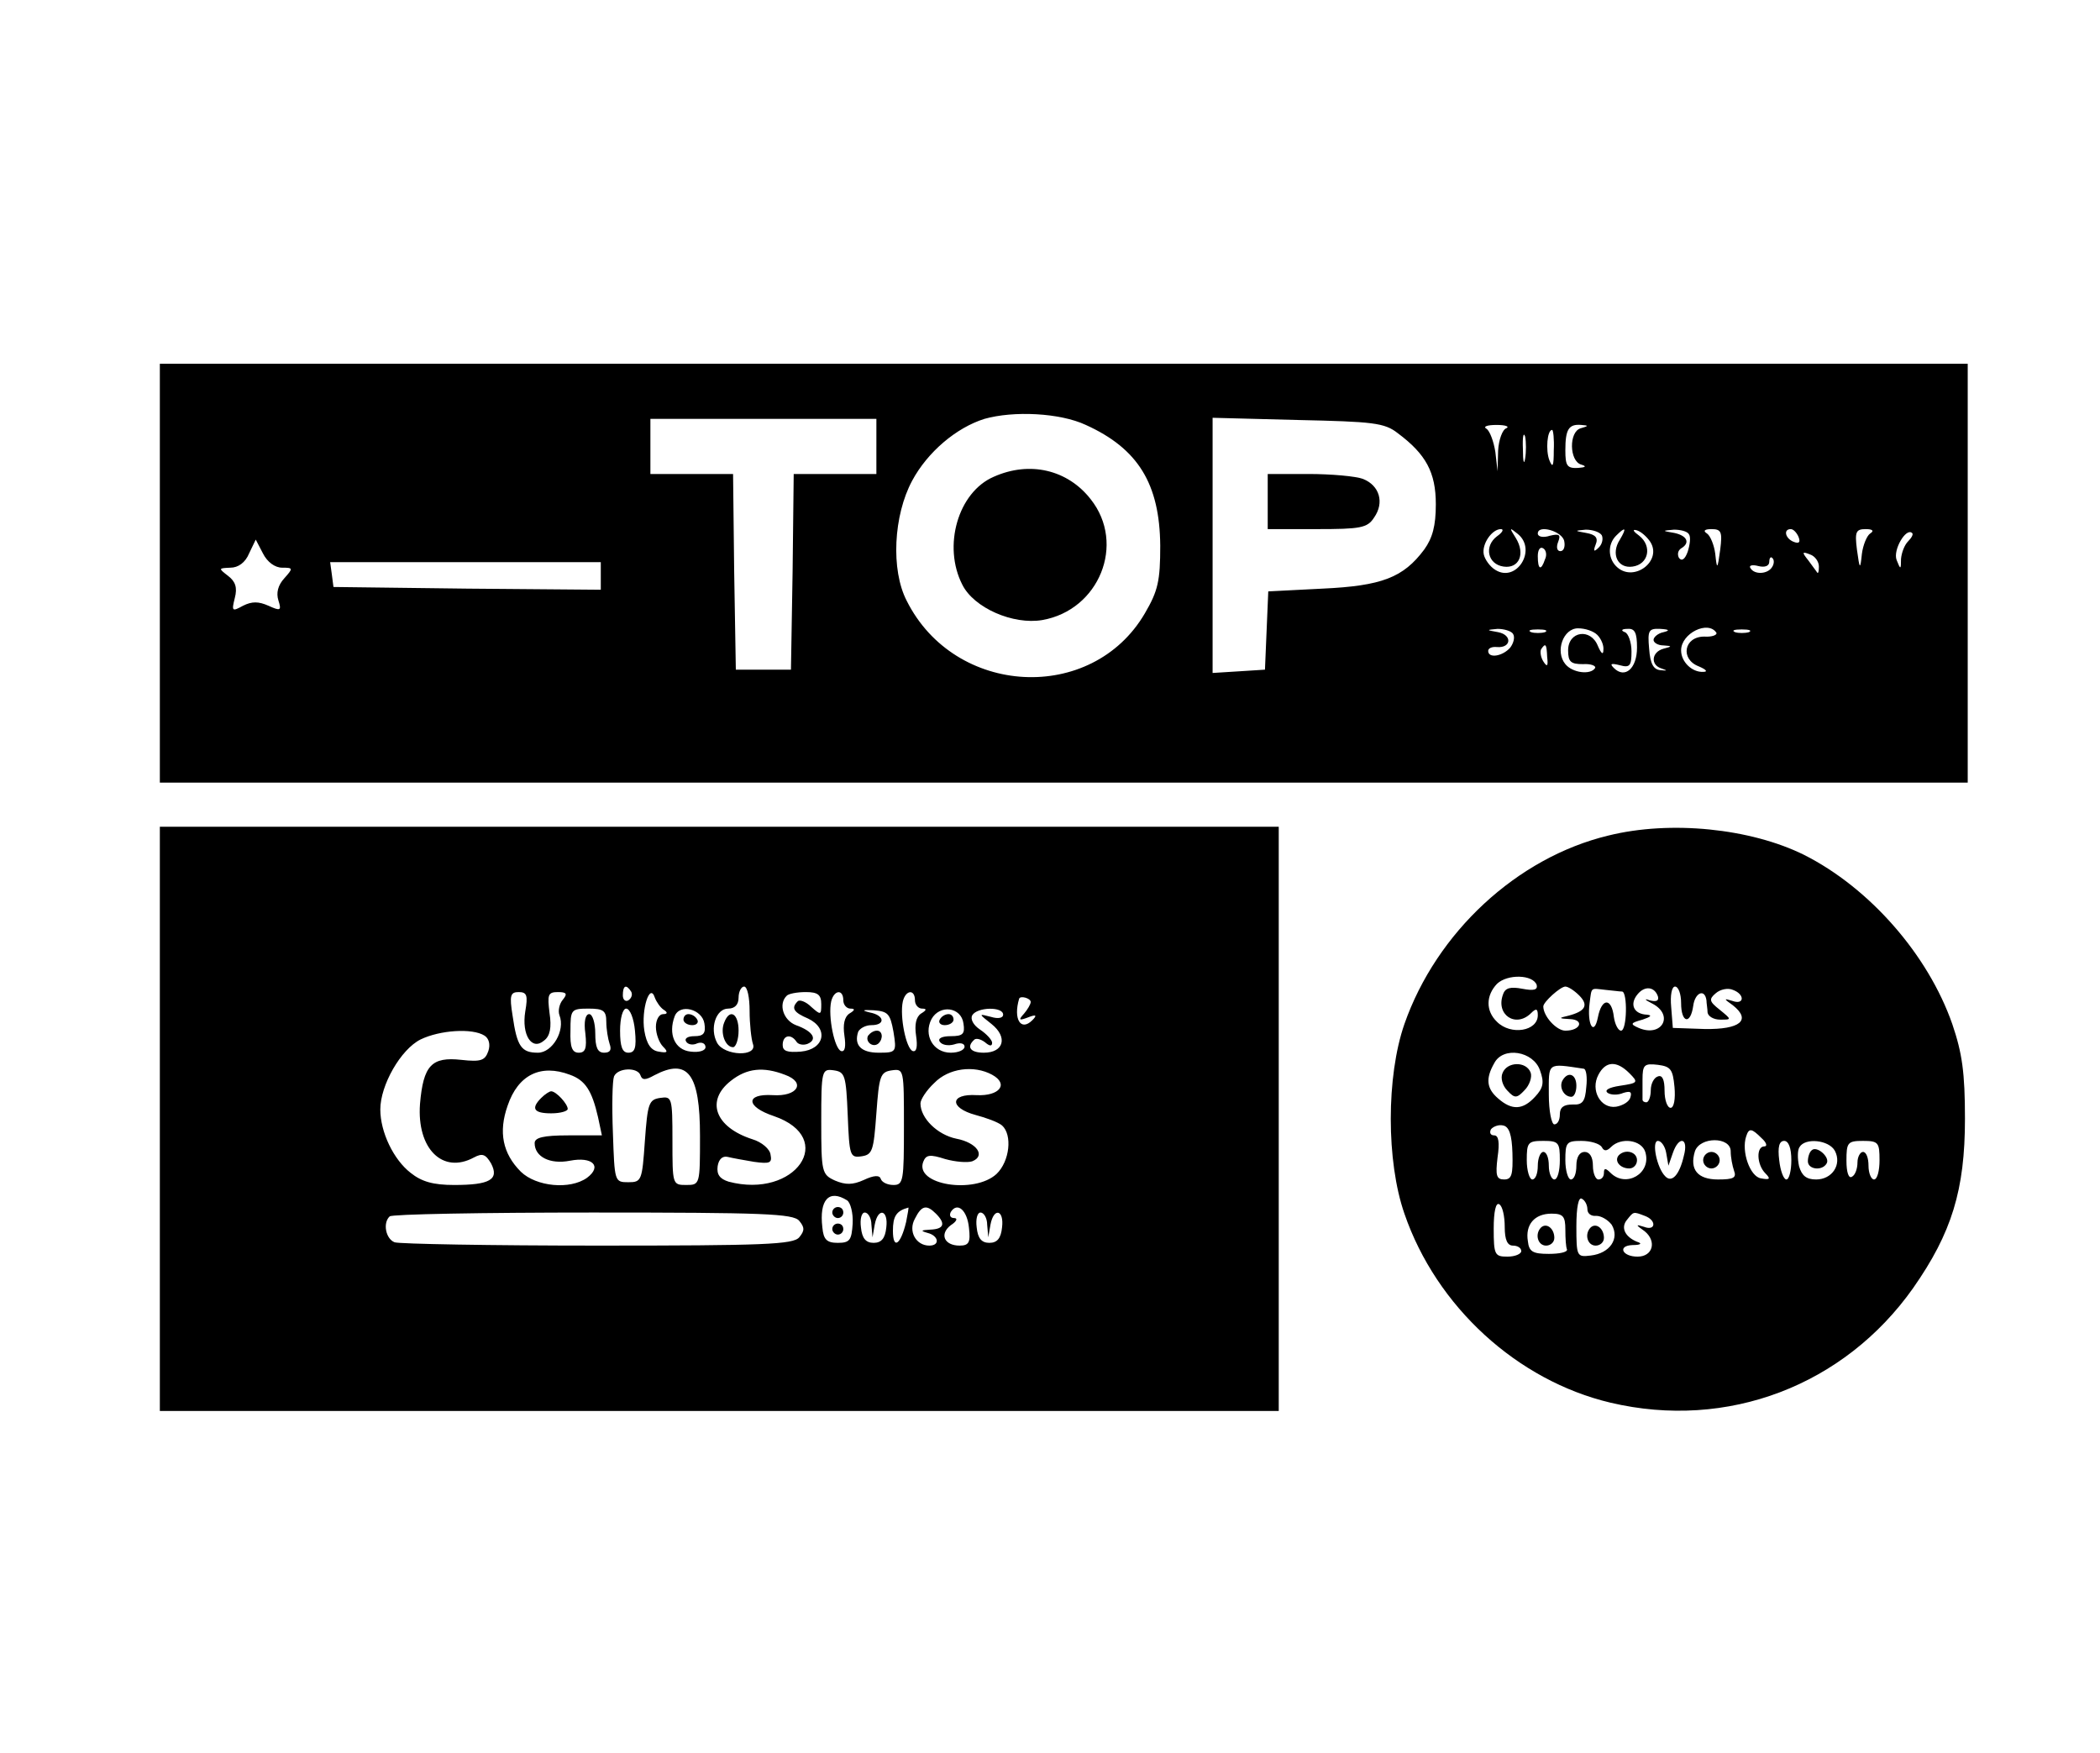 <?xml version="1.0" standalone="no"?>
<!DOCTYPE svg PUBLIC "-//W3C//DTD SVG 20010904//EN"
 "http://www.w3.org/TR/2001/REC-SVG-20010904/DTD/svg10.dtd">
<svg version="1.0" xmlns="http://www.w3.org/2000/svg"
 width="381pt" height="318pt" viewBox="0 0 381 318"
 preserveAspectRatio="xMidYMid meet">

<g transform="translate(0,318) scale(0.1,-0.1)"
fill="#000000" stroke="none">
<path d="M290 2140 l0 -380 1640 0 1640 0 0 380 0 380 -1640 0 -1640 0 0 -380z
m1680 269 c95 -43 134 -107 135 -219 0 -64 -4 -82 -28 -123 -96 -164 -345
-151 -432 23 -29 56 -24 155 10 218 28 52 80 96 131 112 53 15 137 11 184 -11z
m-380 -39 l0 -50 -75 0 -75 0 -2 -177 -3 -178 -50 0 -50 0 -3 178 -2 177 -75
0 -75 0 0 50 0 50 205 0 205 0 0 -50z m946 24 c51 -38 69 -71 69 -129 0 -39
-6 -61 -21 -82 -38 -51 -77 -66 -185 -71 l-98 -5 -3 -71 -3 -71 -47 -3 -48 -3
0 231 0 232 154 -4 c137 -3 158 -5 182 -24z m197 9 c-7 -2 -14 -21 -15 -41
l-1 -37 -4 35 c-3 19 -10 38 -16 42 -7 4 1 7 18 7 17 0 24 -3 18 -6z m135 0
c-22 -6 -21 -60 1 -66 10 -3 8 -5 -6 -6 -20 -1 -23 4 -23 32 0 38 6 48 29 46
14 -1 13 -2 -1 -6z m-101 -55 c-2 -13 -4 -5 -4 17 -1 22 1 32 4 23 2 -10 2
-28 0 -40z m52 15 c0 -29 -2 -33 -8 -18 -7 18 -4 55 5 55 2 0 4 -17 3 -37z
m-103 -156 c-24 -18 -17 -51 12 -55 28 -4 40 23 22 52 -12 19 -12 20 4 7 35
-29 -3 -89 -41 -65 -10 6 -19 19 -21 28 -4 19 15 46 31 46 6 0 3 -6 -7 -13z
m122 -9 c2 -10 -1 -18 -7 -18 -6 0 -8 7 -4 17 5 13 2 15 -15 11 -12 -4 -22 -2
-22 4 0 17 45 4 48 -14z m68 11 c3 -6 1 -16 -5 -22 -9 -9 -11 -8 -6 5 5 12 0
18 -17 21 -22 4 -22 4 -1 6 12 0 25 -4 29 -10z m33 -8 c-17 -26 -4 -53 23 -49
29 4 36 37 12 56 -11 8 -13 12 -5 10 8 -2 19 -12 25 -21 22 -34 -28 -73 -59
-47 -18 15 -19 42 -3 58 17 17 20 15 7 -7z m125 10 c4 -5 2 -19 -2 -32 -5 -14
-11 -18 -16 -11 -3 6 -2 13 4 17 17 10 11 23 -12 28 -23 4 -23 4 -1 6 12 0 24
-3 27 -8z m57 -28 c-5 -37 -6 -37 -9 -8 -2 16 -9 33 -15 37 -8 5 -4 8 8 8 18
0 20 -5 16 -37z m142 23 c4 -10 1 -13 -9 -9 -15 6 -19 23 -5 23 5 0 11 -7 14
-14z m130 6 c-6 -4 -13 -21 -15 -37 -3 -29 -4 -29 -9 8 -4 32 -2 37 16 37 12
0 16 -3 8 -8z m69 -14 c-7 -7 -12 -21 -13 -32 0 -20 -1 -20 -8 -2 -7 18 17 59
28 49 3 -2 -1 -9 -7 -15z m-2950 -48 c20 0 20 -1 4 -19 -12 -13 -15 -27 -11
-40 6 -19 4 -20 -18 -10 -18 8 -30 8 -46 0 -20 -11 -21 -10 -15 14 5 19 1 30
-12 40 -18 14 -18 14 4 15 14 0 27 9 34 26 l12 25 13 -25 c8 -16 22 -26 35
-26z m2291 15 c-7 -21 -13 -19 -13 6 0 11 4 18 10 14 5 -3 7 -12 3 -20z m497
-13 c0 -8 -1 -13 -3 -11 -1 2 -9 12 -16 22 -12 15 -12 17 3 11 9 -3 16 -13 16
-22z m-85 -1 c-8 -13 -32 -14 -39 -2 -4 5 3 7 14 4 12 -3 20 0 20 8 0 7 3 10
6 6 3 -3 3 -10 -1 -16z m-2125 -16 l0 -25 -242 2 -243 3 -3 23 -3 22 245 0
246 0 0 -25z m1655 -105 c4 -6 1 -17 -5 -25 -14 -16 -40 -20 -40 -6 0 5 7 8
16 7 26 -2 28 22 2 27 -22 4 -22 4 -1 6 12 0 25 -4 28 -9z m58 3 c-7 -2 -19
-2 -25 0 -7 3 -2 5 12 5 14 0 19 -2 13 -5z m95 -5 c7 -7 12 -19 11 -27 0 -10
-4 -7 -10 7 -13 33 -54 27 -54 -8 0 -21 5 -25 27 -25 14 1 24 -3 22 -7 -8 -13
-41 -9 -54 7 -19 23 -4 65 23 65 13 0 28 -5 35 -12z m72 -23 c0 -38 -22 -57
-42 -37 -8 8 -5 9 11 5 18 -5 21 -1 21 25 0 17 -6 33 -12 35 -8 3 -6 6 5 6 13
1 17 -7 17 -34z m48 28 c-10 -2 -18 -9 -18 -14 0 -5 8 -10 18 -10 16 -1 16 -2
0 -6 -22 -6 -24 -30 -3 -36 11 -4 10 -4 -2 -3 -13 1 -19 11 -21 39 -3 33 -1
37 20 36 17 -1 18 -3 6 -6z m96 -1 c2 -4 -8 -8 -22 -7 -37 0 -44 -41 -10 -54
14 -6 17 -10 8 -10 -20 -1 -40 18 -40 39 0 31 49 55 64 32z m59 1 c-7 -2 -19
-2 -25 0 -7 3 -2 5 12 5 14 0 19 -2 13 -5z m-366 -45 c2 -17 0 -19 -7 -8 -5 8
-6 18 -4 22 8 12 10 10 11 -14z"/>
<path d="M1803 2315 c-65 -28 -93 -126 -57 -196 21 -42 92 -73 145 -64 103 18
152 138 88 219 -42 54 -111 70 -176 41z"/>
<path d="M2300 2270 l0 -50 89 0 c79 0 92 2 104 21 19 27 10 58 -20 70 -13 5
-58 9 -99 9 l-74 0 0 -50z"/>
<path d="M290 1150 l0 -530 1015 0 1015 0 0 530 0 530 -1015 0 -1015 0 0 -530z
m855 231 c3 -5 1 -12 -5 -16 -5 -3 -10 1 -10 9 0 18 6 21 15 7z m215 -35 c0
-24 3 -51 6 -60 9 -24 -52 -22 -65 2 -14 26 -2 62 20 62 12 0 19 7 19 20 0 11
5 20 10 20 6 0 10 -20 10 -44z m-407 -1 c-7 -43 12 -72 34 -53 11 8 14 24 10
50 -4 33 -3 38 15 38 16 0 18 -3 9 -14 -6 -7 -9 -20 -6 -28 11 -28 -13 -68
-39 -68 -30 0 -38 11 -46 67 -6 37 -4 43 11 43 15 0 17 -6 12 -35z m251 3 c8
-5 7 -8 -1 -8 -7 0 -13 -10 -13 -23 0 -13 6 -29 13 -36 10 -10 8 -12 -8 -9
-14 2 -22 14 -26 38 -6 38 10 88 19 60 3 -8 10 -18 16 -22z m286 10 c0 -20 -1
-20 -18 -5 -10 10 -22 14 -25 10 -12 -12 -7 -20 19 -31 38 -18 30 -56 -13 -60
-25 -2 -33 1 -33 12 0 18 15 21 25 6 3 -5 12 -7 20 -4 19 8 10 23 -21 34 -23
9 -32 38 -17 53 3 4 19 7 35 7 22 0 28 -5 28 -22z m40 7 c0 -8 6 -15 13 -15 9
0 8 -3 -2 -9 -9 -6 -12 -20 -9 -40 3 -20 1 -30 -6 -28 -12 4 -24 63 -18 90 5
21 22 23 22 2z m130 0 c0 -8 6 -15 13 -15 9 0 8 -3 -2 -9 -9 -6 -12 -20 -9
-40 3 -20 1 -30 -6 -28 -12 4 -24 63 -18 90 5 21 22 23 22 2z m210 -3 c0 -4
-6 -14 -12 -21 -11 -12 -9 -13 7 -7 15 6 17 4 8 -5 -21 -21 -35 2 -24 39 2 6
21 1 21 -6z m-770 -36 c0 -13 3 -31 6 -40 4 -11 1 -16 -10 -16 -12 0 -16 10
-16 35 0 19 -5 35 -11 35 -7 0 -10 -14 -7 -35 3 -27 0 -35 -12 -35 -12 0 -16
10 -15 40 0 38 1 40 33 40 27 0 32 -4 32 -24z m52 -16 c3 -31 0 -40 -12 -40
-11 0 -15 11 -15 40 0 23 5 40 11 40 7 0 14 -18 16 -40z m126 13 c3 -18 -2
-23 -18 -23 -12 0 -19 -4 -15 -10 3 -5 12 -7 20 -3 8 3 15 0 15 -7 0 -6 -11
-10 -27 -8 -29 3 -41 32 -29 64 9 24 50 13 54 -13z m343 -15 c6 -37 5 -38 -27
-38 -32 0 -45 14 -37 38 3 6 13 12 24 12 26 0 24 18 -3 23 -16 4 -13 5 7 4 26
-2 30 -6 36 -39z m127 15 c3 -19 -1 -23 -23 -23 -16 0 -24 -4 -20 -10 4 -6 15
-8 26 -5 11 4 19 2 19 -4 0 -6 -11 -11 -25 -11 -32 0 -50 32 -35 61 15 27 54
22 58 -8z m72 16 c0 -6 -9 -8 -22 -4 -23 6 -23 6 1 -13 30 -24 22 -52 -14 -52
-24 0 -32 10 -18 23 3 4 12 2 20 -4 8 -7 13 -8 13 -1 0 5 -10 16 -22 24 -12 8
-18 19 -14 26 9 15 56 16 56 1z m-941 -38 c8 -5 11 -16 7 -28 -6 -17 -13 -20
-49 -16 -54 6 -69 -10 -75 -80 -6 -81 41 -128 98 -97 15 8 21 6 31 -11 15 -29
-2 -39 -67 -39 -38 0 -59 6 -79 22 -31 24 -55 74 -55 115 0 44 37 109 73 127
35 17 94 21 116 7z m155 -71 c28 -10 40 -29 51 -77 l7 -33 -61 0 c-45 0 -61
-4 -61 -14 0 -25 28 -39 64 -32 41 8 59 -10 31 -31 -31 -22 -92 -16 -120 11
-33 33 -41 72 -24 120 19 56 60 76 113 56z m128 -1 c3 -9 9 -9 25 0 61 32 83
3 83 -110 0 -88 0 -89 -25 -89 -25 0 -25 1 -25 81 0 78 -1 80 -22 77 -21 -3
-23 -10 -28 -78 -5 -72 -6 -75 -30 -75 -25 0 -25 1 -28 89 -2 49 -1 95 2 103
7 16 43 17 48 2z m262 1 c39 -14 23 -40 -22 -37 -50 3 -49 -21 2 -38 116 -40
39 -151 -82 -119 -16 5 -22 13 -20 28 2 13 9 19 18 17 8 -2 30 -6 48 -9 29 -4
33 -2 30 13 -1 10 -16 23 -33 28 -68 22 -85 70 -39 106 29 23 59 26 98 11z
m114 -73 c3 -74 4 -78 25 -75 20 3 22 10 27 78 5 68 7 75 28 78 22 3 22 2 22
-102 0 -98 -1 -106 -19 -106 -11 0 -21 5 -23 11 -2 7 -12 7 -31 -2 -20 -9 -33
-9 -52 -1 -24 11 -25 15 -25 107 0 94 1 96 23 93 20 -3 22 -9 25 -81z m262 73
c31 -17 13 -39 -28 -37 -49 3 -50 -23 -2 -36 19 -5 41 -13 48 -19 19 -17 14
-65 -10 -88 -40 -37 -149 -20 -133 22 5 13 12 14 40 5 18 -5 40 -7 49 -4 25
10 8 34 -29 41 -34 7 -65 37 -65 64 0 7 11 24 25 37 26 27 72 33 105 15z
m-263 -228 c6 -4 11 -23 10 -42 -2 -30 -5 -35 -27 -35 -20 0 -26 6 -28 28 -6
50 12 70 45 49z m107 -39 c-10 -42 -24 -51 -24 -16 0 26 6 36 28 42 1 1 -1
-11 -4 -26z m54 15 c18 -18 15 -28 -10 -29 -17 -1 -19 -2 -5 -6 20 -5 23 -23
3 -23 -24 0 -39 26 -26 49 12 24 21 26 38 9z m60 -26 c3 -26 0 -32 -17 -32
-28 0 -37 21 -16 37 11 7 13 13 6 13 -7 0 -9 5 -6 11 12 19 30 3 33 -29z
m-308 13 c10 -12 10 -18 0 -30 -11 -13 -64 -15 -365 -15 -195 0 -360 3 -369 6
-16 6 -22 35 -9 47 3 4 169 7 368 7 310 0 364 -2 375 -15z m131 -7 l2 -23 4
23 c6 32 25 27 21 -5 -2 -20 -9 -28 -23 -28 -14 0 -21 8 -23 28 -2 15 1 27 7
27 6 0 12 -10 12 -22z m210 0 l2 -23 4 23 c6 32 25 27 21 -5 -2 -20 -9 -28
-23 -28 -14 0 -21 8 -23 28 -2 15 1 27 7 27 6 0 12 -10 12 -22z"/>
<path d="M1314 1325 c-8 -19 2 -45 16 -45 5 0 10 14 10 30 0 31 -16 41 -26 15z"/>
<path d="M1240 1330 c0 -5 7 -10 16 -10 8 0 12 5 9 10 -3 6 -10 10 -16 10 -5
0 -9 -4 -9 -10z"/>
<path d="M1575 1301 c-6 -11 9 -23 19 -14 9 9 7 23 -3 23 -6 0 -12 -4 -16 -9z"/>
<path d="M1705 1330 c-3 -5 1 -10 9 -10 9 0 16 5 16 10 0 6 -4 10 -9 10 -6 0
-13 -4 -16 -10z"/>
<path d="M982 1188 c-19 -19 -14 -28 18 -28 17 0 30 4 30 8 0 9 -21 32 -30 32
-3 0 -11 -5 -18 -12z"/>
<path d="M1510 980 c0 -5 5 -10 10 -10 6 0 10 5 10 10 0 6 -4 10 -10 10 -5 0
-10 -4 -10 -10z"/>
<path d="M1510 950 c0 -5 5 -10 10 -10 6 0 10 5 10 10 0 6 -4 10 -10 10 -5 0
-10 -4 -10 -10z"/>
<path d="M2918 1664 c-166 -40 -312 -176 -370 -342 -33 -95 -33 -249 0 -344
58 -169 205 -303 374 -343 212 -50 424 31 549 208 70 100 94 178 94 307 0 84
-5 119 -23 172 -44 126 -150 247 -269 307 -97 48 -242 63 -355 35z m-130 -271
c2 -9 -5 -11 -26 -7 -21 4 -31 2 -35 -10 -14 -37 23 -62 51 -34 9 9 12 8 12
-4 0 -29 -49 -37 -74 -12 -21 20 -20 48 0 69 19 18 65 17 72 -2z m77 -19 c18
-18 11 -29 -20 -37 -18 -4 -17 -5 3 -6 27 -1 20 -21 -8 -21 -16 0 -40 26 -40
44 0 8 31 36 40 36 5 0 16 -7 25 -16z m78 7 c10 -1 9 -71 -2 -71 -5 0 -11 11
-13 25 -4 35 -22 35 -29 -1 -7 -35 -20 -13 -15 26 4 30 1 27 29 24 12 -1 25
-3 30 -3z m65 -9 c2 -8 -3 -10 -15 -7 -11 4 -9 1 5 -6 40 -21 17 -62 -25 -44
-16 7 -15 9 7 15 15 5 18 8 8 9 -24 1 -32 19 -17 37 13 16 31 14 37 -4z m42
-12 c0 -36 17 -40 22 -5 3 24 21 32 24 10 0 -5 2 -16 2 -22 1 -7 11 -13 23
-13 21 0 21 0 -1 18 -19 15 -20 19 -7 30 8 7 22 10 31 6 22 -8 21 -28 -1 -20
-16 5 -16 4 1 -8 34 -27 13 -44 -51 -43 l-58 2 -3 38 c-2 21 1 37 7 37 6 0 11
-13 11 -30z m-256 -122 c8 -22 6 -32 -9 -48 -22 -24 -42 -25 -67 -3 -21 18
-23 36 -7 64 16 31 71 22 83 -13z m79 3 c5 0 7 -16 5 -33 -2 -27 -7 -33 -25
-32 -16 0 -23 -5 -23 -18 0 -10 -4 -18 -10 -18 -5 0 -10 24 -10 54 0 59 -4 57
63 47z m83 -8 c17 -17 16 -18 -17 -23 -20 -3 -29 -8 -22 -13 6 -4 19 -4 28 0
13 4 16 2 13 -8 -2 -8 -14 -15 -26 -17 -28 -4 -47 30 -32 58 13 25 33 26 56 3z
m82 -25 c2 -22 -1 -38 -7 -38 -6 0 -11 14 -11 31 0 20 -4 29 -12 26 -7 -2 -13
-13 -13 -25 0 -12 -4 -22 -8 -22 -4 0 -7 2 -7 5 0 3 0 19 0 36 0 27 3 30 28
27 23 -3 27 -8 30 -40z m-294 -120 c1 -39 -1 -48 -15 -48 -14 0 -16 7 -12 40
4 27 2 40 -6 40 -7 0 -9 5 -6 11 4 5 14 9 22 7 11 -2 16 -17 17 -50z m452 27
c9 -8 11 -15 5 -15 -15 0 -14 -33 2 -49 10 -10 8 -12 -8 -9 -20 3 -36 49 -27
76 5 16 10 15 28 -3z m-366 -40 c0 -19 -4 -35 -10 -35 -5 0 -10 11 -10 25 0
14 -4 25 -10 25 -5 0 -10 -11 -10 -25 0 -14 -4 -25 -10 -25 -5 0 -10 16 -10
35 0 32 2 35 30 35 28 0 30 -3 30 -35z m76 24 c4 -8 9 -8 17 0 18 18 55 13 62
-9 12 -39 -35 -66 -63 -38 -9 9 -12 9 -12 0 0 -7 -4 -12 -10 -12 -5 0 -10 11
-10 25 0 16 -6 25 -15 25 -9 0 -15 -9 -15 -25 0 -14 -4 -25 -10 -25 -5 0 -10
16 -10 35 0 32 2 35 29 35 17 0 33 -5 37 -11z m117 -11 l4 -23 8 23 c11 32 29
28 20 -5 -8 -35 -22 -50 -34 -37 -15 15 -25 64 -13 64 6 0 13 -10 15 -22z
m117 3 c0 -11 3 -26 6 -35 5 -13 -1 -16 -29 -16 -37 0 -52 18 -42 51 9 27 65
27 65 0z m110 -16 c0 -19 -4 -35 -9 -35 -5 0 -11 16 -13 35 -3 24 0 35 9 35 8
0 13 -13 13 -35z m79 17 c13 -25 -5 -52 -34 -52 -18 0 -26 7 -31 24 -3 14 -3
30 1 35 10 17 53 13 64 -7z m81 -17 c0 -19 -4 -35 -10 -35 -5 0 -10 11 -10 25
0 14 -4 25 -10 25 -5 0 -10 -9 -10 -19 0 -11 -4 -23 -10 -26 -6 -4 -10 8 -10
29 0 33 2 36 30 36 28 0 30 -3 30 -35z m-530 -89 c0 -8 7 -13 16 -12 9 0 21
-7 28 -16 15 -25 -3 -52 -38 -56 -25 -3 -26 -2 -26 53 0 35 4 54 10 50 6 -3
10 -12 10 -19z m-150 -32 c0 -24 5 -34 15 -34 8 0 15 -4 15 -10 0 -5 -11 -10
-25 -10 -23 0 -25 3 -25 51 0 31 4 48 10 44 6 -3 10 -22 10 -41z m110 -5 c0
-16 1 -32 3 -36 1 -5 -14 -8 -33 -8 -29 0 -36 4 -38 23 -5 30 12 50 43 50 21
0 25 -5 25 -29z m144 25 c22 -8 20 -28 -1 -20 -16 5 -16 4 1 -8 22 -18 15 -46
-13 -46 -28 0 -37 20 -9 21 15 0 18 3 8 6 -22 9 -30 26 -18 40 12 15 11 15 32
7z"/>
<path d="M2726 1233 c-4 -9 0 -23 9 -32 13 -14 17 -14 31 1 9 9 14 24 11 32
-8 21 -43 20 -51 -1z"/>
<path d="M2835 1220 c-7 -12 2 -30 16 -30 5 0 9 9 9 20 0 21 -15 27 -25 10z"/>
<path d="M2937 1084 c-9 -10 2 -24 19 -24 8 0 14 7 14 15 0 15 -21 21 -33 9z"/>
<path d="M3090 1075 c0 -8 7 -15 15 -15 8 0 15 7 15 15 0 8 -7 15 -15 15 -8 0
-15 -7 -15 -15z"/>
<path d="M3287 1093 c-4 -3 -7 -12 -7 -20 0 -15 26 -18 34 -4 7 11 -18 33 -27
24z"/>
<path d="M2886 953 c-12 -12 -6 -33 9 -33 8 0 15 6 15 14 0 17 -14 28 -24 19z"/>
<path d="M2796 953 c-12 -12 -6 -33 9 -33 8 0 15 6 15 14 0 17 -14 28 -24 19z"/>
</g>
</svg>
